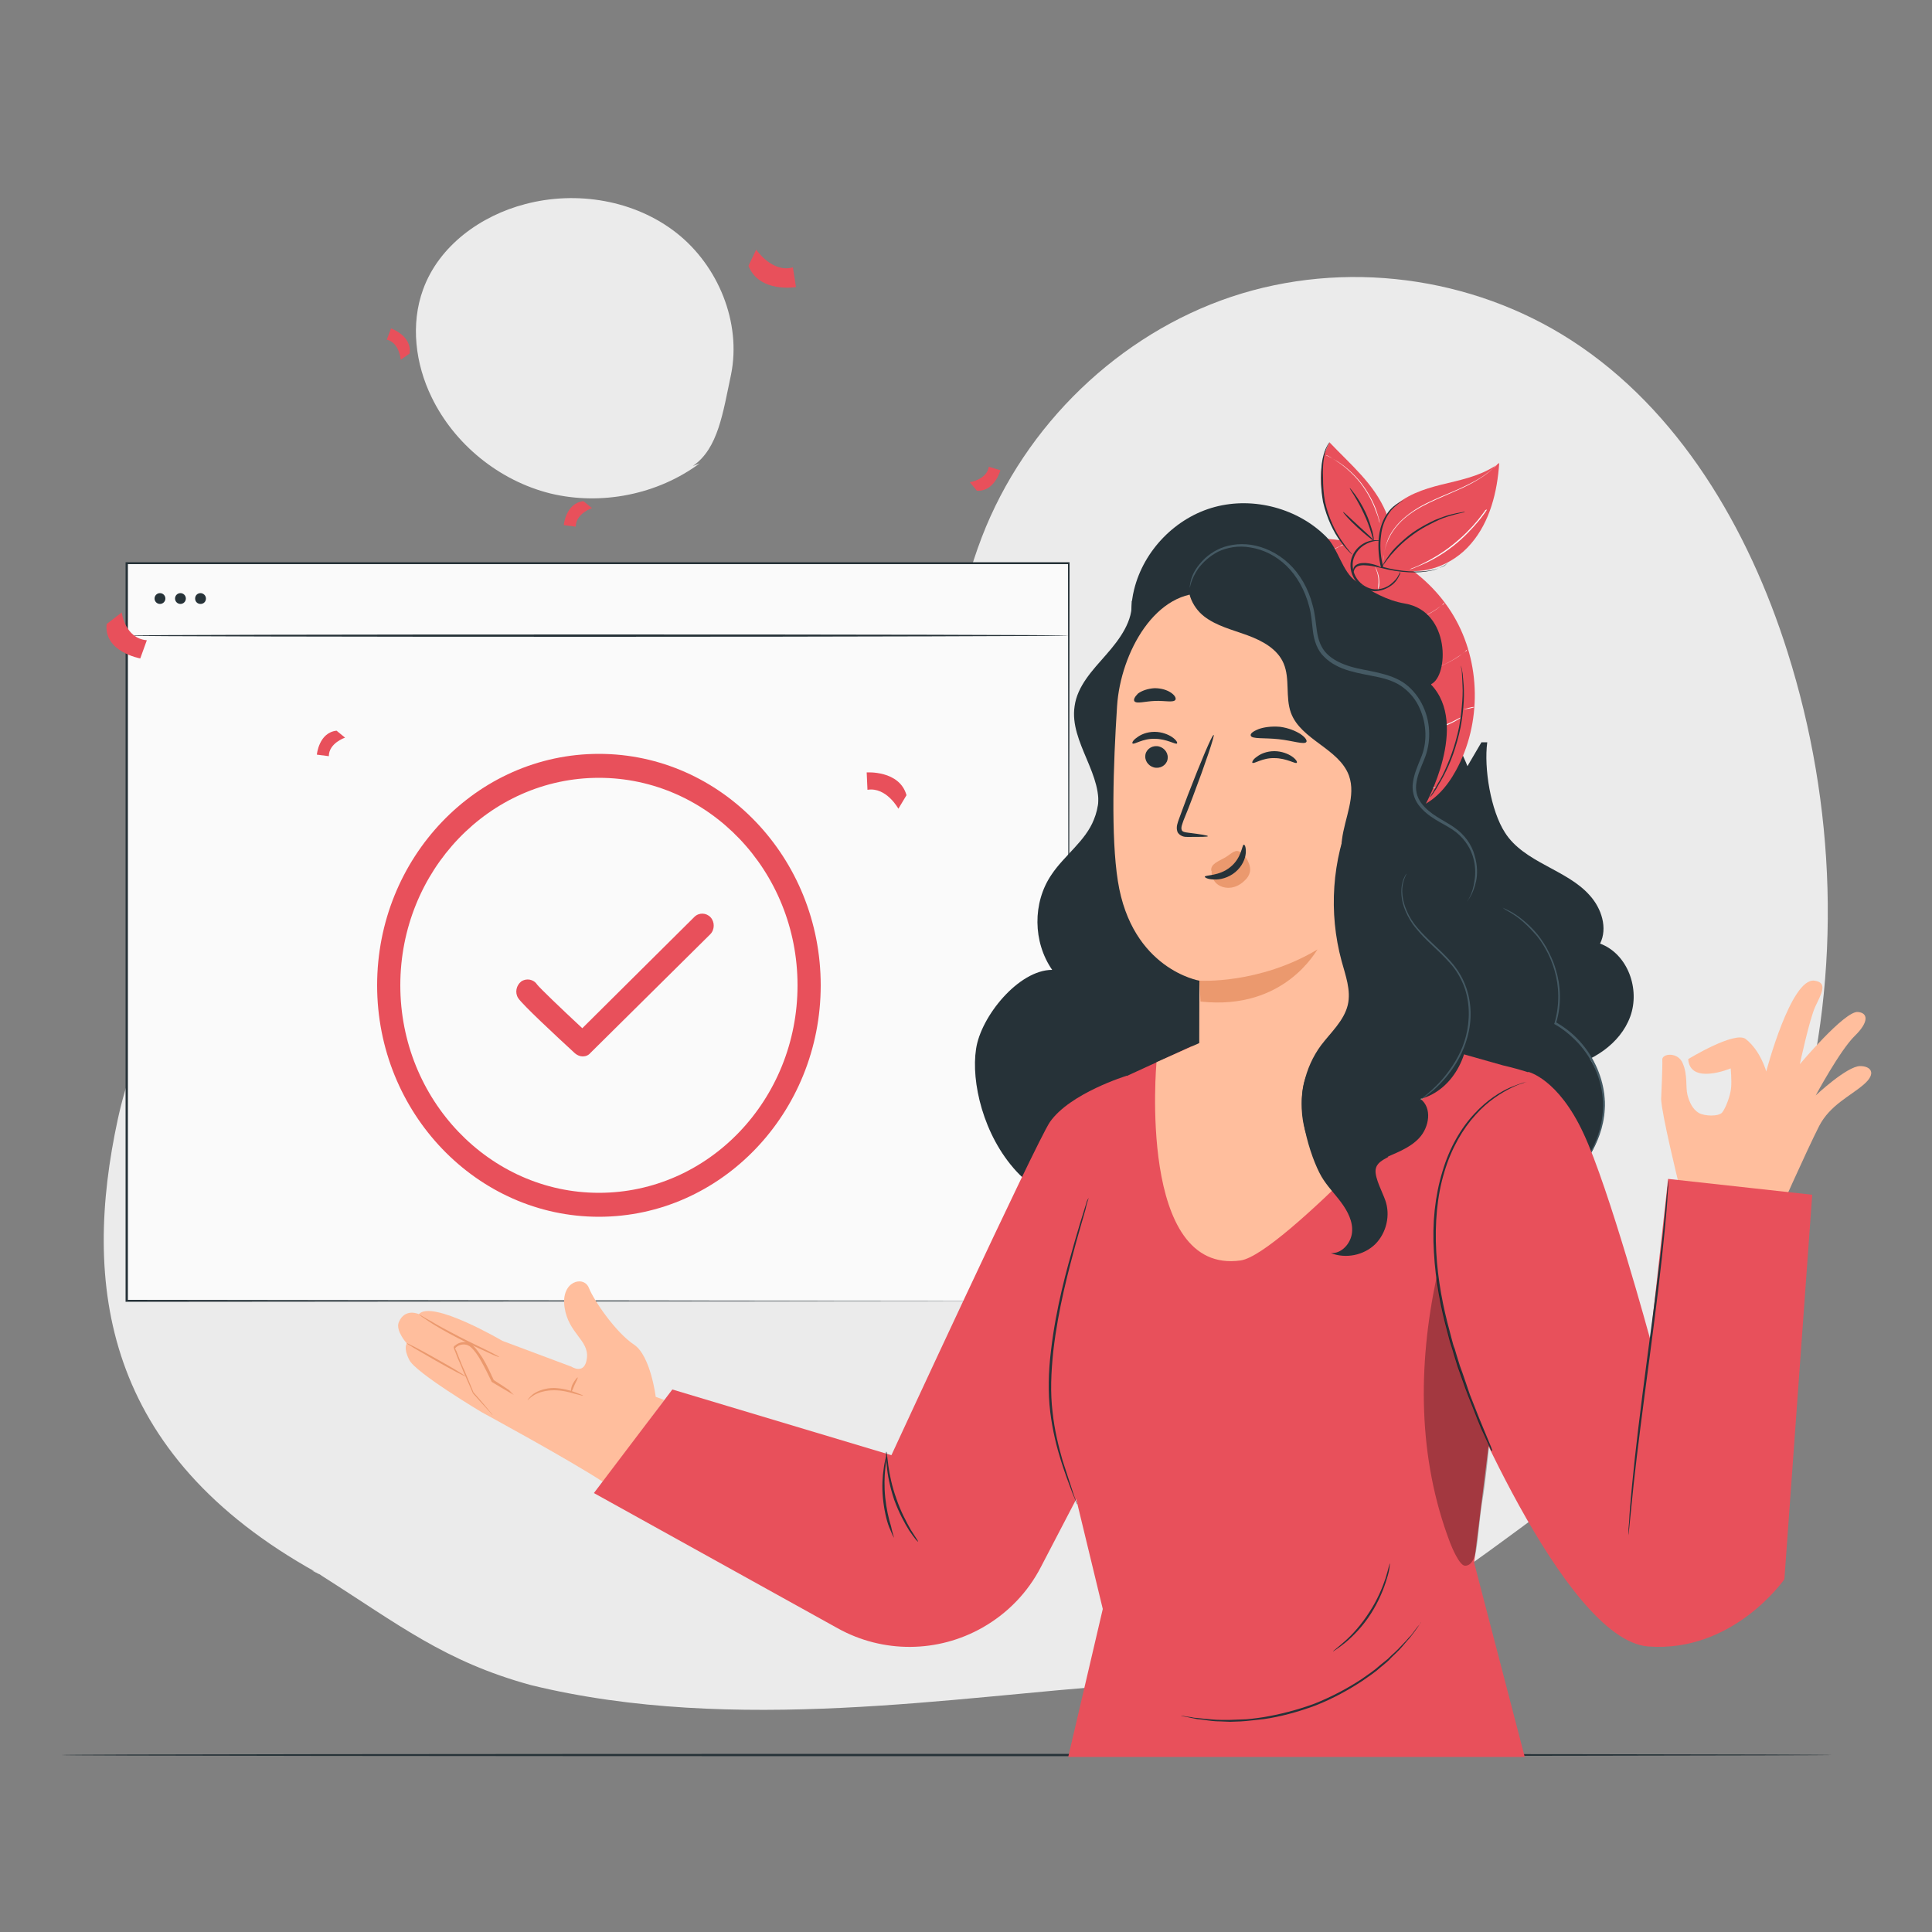 <?xml version="1.0" encoding="utf-8"?>
<!-- Generator: Adobe Illustrator 24.1.0, SVG Export Plug-In . SVG Version: 6.00 Build 0)  -->
<svg version="1.1" xmlns="http://www.w3.org/2000/svg" xmlns:xlink="http://www.w3.org/1999/xlink" x="0px" y="0px"
	 viewBox="0 0 500 500" style="enable-background:new 0 0 500 500;" xml:space="preserve">
<rect x="0" y="0" width="500" height="500" fill="#808080" stroke="none"/>
<style type="text/css">
	.st0{fill:#EBEBEB;}
	.st1{fill:#263238;}
	.st2{fill:#FAFAFA;}
	.st3{fill:#E8505B;}
	.st4{fill:#FFBE9D;}
	.st5{fill:#EB996E;}
	.st6{fill:#455A64;}
	.st7{fill:none;stroke:#FFFFFF;stroke-width:2.000000e-02;stroke-miterlimit:10;}
	.st8{opacity:0.3;}
</style>
<g id="Background_Simple">
	<g>
		<path class="st0" d="M462.6,168.7c-10.1-32-28.2-62.7-55.9-80.6c-25.8-16.7-58.9-21-88-11.3c-29,9.7-53.4,33.1-64.6,62.2
			c-6,15.6-8.4,32.4-13.4,48.4c-5,16-13.4,31.9-27.6,40.2c-15.9,9.3-35.8,7.3-53.6,2.5c-17.7-4.8-35.1-12.1-53.5-12.5
			c-38-0.8-67.2,33.9-75.5,72c-9.2,42.5-4.1,86.6,51.5,117.4c0.9,0.5,1.2,0.7,1.1,0.7c20.2,12.8,32,22.3,54.3,28.4
			c52.7,12.9,110.8,2.8,152.9,0c54.8-3.7,73.2-18.6,107.5-43.8c32.9-24.2,56.8-60.6,67.8-100.6C476.7,251.5,475.1,208.2,462.6,168.7
			z"/>
		<path class="st0" d="M83.2,407.6c-0.4-0.2-0.7-0.5-1.1-0.7C78.8,405.6,83,407.6,83.2,407.6z"/>
	</g>
	<path class="st0" d="M175.1,60.3c-10.8-8.5-25.8-11-39.1-7.5c-11.6,3-22.4,10.8-26.5,22.1c-3.3,9-2,19.3,2.2,27.9
		c5.9,12.2,17.5,21.6,30.7,24.9c13.2,3.2,27.8,0.3,38.7-7.8l-1.8,0.7c6.6-4.5,7.8-13.9,9.9-23.7C191.9,83.5,185.9,68.8,175.1,60.3z"
		/>
</g>
<g id="Desk">
	<g>
		<g>
			<path class="st1" d="M474.1,454.2c0,0.1-102.6,0.3-229.1,0.3c-126.5,0-229.1-0.1-229.1-0.3s102.5-0.3,229.1-0.3
				C371.5,453.9,474.1,454,474.1,454.2z"/>
		</g>
	</g>
</g>
<g id="Screen">
	<g>
		<g>
			<g>
				<rect x="32.8" y="145.8" class="st2" width="243.9" height="190.9"/>
			</g>
			<g>
				<g>
					<path class="st1" d="M276.6,336.7c0-1.8-0.1-75.7-0.2-190.9l0.2,0.2c-69.5,0-153.4,0-243.8,0h0l0.3-0.3c0,68.8,0,133.9,0,190.9
						l-0.2-0.2C177.5,336.6,274.6,336.7,276.6,336.7c-2,0-99.1,0.1-243.9,0.2l-0.2,0l0-0.2c0-57,0-122.1,0-190.9l0-0.3h0.3h0
						c90.4,0,174.3,0,243.8,0l0.2,0l0,0.2C276.7,261,276.6,334.9,276.6,336.7z"/>
				</g>
			</g>
		</g>
		<g>
			<g>
				<path class="st3" d="M155,314.9c-31.6,0-57.4-26.9-57.4-59.9c0-33,25.7-59.9,57.4-59.9s57.4,26.9,57.4,59.9
					C212.4,288,186.6,314.9,155,314.9z M155,201.3c-28.4,0-51.4,24.1-51.4,53.7c0,29.6,23.1,53.7,51.4,53.7
					c28.4,0,51.4-24.1,51.4-53.7C206.4,225.4,183.4,201.3,155,201.3z"/>
			</g>
			<g>
				<path class="st3" d="M150.8,273.4c-0.7,0-1.4-0.3-2-0.8c-5-4.6-13.6-12.6-14.7-14.3c-0.9-1.4-0.5-3.3,0.8-4.3
					c1.3-0.9,3.2-0.6,4.1,0.8c0.8,1,6.2,6.2,11.7,11.3l29-28.8c1.2-1.2,3.1-1.1,4.2,0.1c1.1,1.2,1.1,3.2-0.1,4.4l-31,30.7
					C152.3,273.1,151.6,273.4,150.8,273.4z"/>
			</g>
		</g>
		<g>
			<g>
				<path class="st1" d="M276.6,164.5c0,0.1-54.5,0.3-121.6,0.3c-67.2,0-121.6-0.1-121.6-0.3s54.4-0.3,121.6-0.3
					C222.2,164.2,276.6,164.3,276.6,164.5z"/>
			</g>
		</g>
		<g>
			<g>
				<circle class="st1" cx="41.4" cy="154.9" r="1.4"/>
			</g>
			<g>
				<circle class="st1" cx="46.7" cy="154.9" r="1.4"/>
			</g>
			<g>
				<path class="st1" d="M53.3,154.9c0,0.8-0.6,1.4-1.4,1.4c-0.8,0-1.4-0.6-1.4-1.4c0-0.8,0.6-1.4,1.4-1.4
					C52.6,153.5,53.3,154.1,53.3,154.9z"/>
			</g>
		</g>
	</g>
</g>
<g id="Character">
	<g>
		<g>
			<path class="st4" d="M436.9,274.1c0,0,12.1-7.4,14.9-5.2c3.9,3.1,5.3,8.4,5.3,8.4s6.4-24.4,12.5-23.5c3.5,0.5,1.8,3.3,0.2,6.7
				c-1.5,3.2-4,14.9-4,14.9s11.6-13.8,15-13.5c2.6,0.2,3,2.5-0.8,6.2c-3.8,3.7-10.1,15.4-10.1,15.4s8.1-7.6,11.5-7.6
				c2.7,0,4.4,1.8,0.9,4.8c-3.5,3-8.7,5.3-11.5,10.7c-3.4,6.7-10.8,23.4-10.8,23.4l-25.7-9.1c0,0-4.2-17.1-4.4-21.2
				c0,0,0.4-8.8,0.3-10.3c0-1.6,4.1-2,5.3,1c1.3,3,0.7,6.1,1.2,8.1c0.5,2,1.4,3.8,2.9,4.7c1.5,0.9,5.2,1,6.1-0.1
				c0.9-1.1,2.1-4.3,2.3-6.3c0.2-2-0.1-5.1-0.1-5.1S437.4,280.9,436.9,274.1z"/>
		</g>
		<g>
			<g>
				<g>
					<path class="st4" d="M147.9,353.7L130,347c0,0-18.2-10.7-21.6-6.9c0,0-3.6-1.7-5.2,2.1c-0.9,2.2,2.1,5.5,2.1,5.5s-1,1,0.6,4.2
						c1.5,3.3,18.8,13.6,18.8,13.6s22.5,12.2,31.5,18.1l15.7-21.3l-2.2-0.8c0,0-1.3-10.6-5.6-13.5c-4.7-3.1-10.4-11.4-11.7-14.7
						c-1.3-3.3-7.3-1.8-6.3,5c1,6.8,6.3,8.5,5.8,13.1C151.4,356,147.9,353.7,147.9,353.7z"/>
				</g>
				<g>
					<g>
						<path class="st5" d="M120.5,356.2c-0.1,0.1-3.6-1.7-7.8-4.1c-4.2-2.4-7.6-4.4-7.5-4.5c0.1-0.1,3.6,1.7,7.8,4.1
							C117.2,354,120.5,356.1,120.5,356.2z"/>
					</g>
				</g>
				<g>
					<g>
						<path class="st5" d="M129.2,351.2c0,0.1-1.3-0.4-3.2-1.3c-2-0.9-4.6-2.1-7.5-3.6c-2.9-1.5-5.5-3-7.2-4.1
							c-0.9-0.6-1.6-1.1-2.1-1.4c-0.5-0.4-0.7-0.6-0.7-0.6c0-0.1,1.1,0.7,3,1.7c1.8,1.1,4.4,2.5,7.3,4c2.9,1.5,5.5,2.7,7.5,3.7
							C128.1,350.5,129.2,351.1,129.2,351.2z"/>
					</g>
				</g>
				<g>
					<g>
						<path class="st5" d="M133,361c0,0-0.6-0.3-1.6-0.9c-1.1-0.6-2.5-1.5-4.2-2.5l0,0l0-0.1c-0.8-1.7-1.8-3.7-3-5.8
							c-0.6-1-1.3-2.1-2.3-3c-0.9-0.9-2.4-1-3.5-0.3c-0.2,0.1-0.5,0.4-0.6,0.5c0,0,0,0.1,0,0.1l0.1,0.2c0,0.1,0.1,0.3,0.2,0.4
							c0.2,0.6,0.5,1.2,0.7,1.8c0.5,1.2,0.9,2.3,1.4,3.3c0.9,2.1,1.7,4.1,2.4,5.8l0-0.1c1.5,1.7,2.7,3.1,3.6,4.2
							c0.4,0.5,0.7,0.9,1,1.2c0.2,0.3,0.3,0.4,0.3,0.4c0,0-0.2-0.1-0.4-0.4c-0.3-0.3-0.6-0.7-1-1.1c-0.9-1-2.2-2.4-3.7-4.1l0,0l0,0
							c-0.7-1.7-1.6-3.6-2.5-5.7c-0.4-1.1-0.9-2.2-1.4-3.3c-0.2-0.6-0.5-1.2-0.7-1.8c-0.1-0.2-0.1-0.3-0.2-0.5l-0.1-0.2
							c0-0.1,0-0.2-0.1-0.4c0.1-0.3,0.2-0.4,0.4-0.5c0.1-0.1,0.3-0.2,0.4-0.3c0.6-0.4,1.4-0.6,2.2-0.6c0.8,0,1.4,0.4,2,0.9
							c1,1,1.7,2.1,2.4,3.1c1.3,2.1,2.2,4.2,3,5.9l-0.1-0.1c1.7,1.1,3.1,2,4.1,2.7C132.5,360.6,133,361,133,361z"/>
					</g>
				</g>
			</g>
			<g>
				<g>
					<path class="st5" d="M150.9,361.2c0,0.1-0.9-0.2-2.2-0.5c-1.3-0.4-3.2-0.9-5.3-0.9c-2.1,0-3.9,0.5-5.1,1.2
						c-1.2,0.7-1.7,1.4-1.8,1.4c0,0,0.4-0.8,1.6-1.7c1.2-0.8,3.1-1.5,5.3-1.5c2.2,0.1,4.1,0.6,5.4,1.1
						C150.1,360.8,150.9,361.1,150.9,361.2z"/>
				</g>
			</g>
			<g>
				<g>
					<path class="st5" d="M149.5,356.5c0.1,0.1-0.3,0.9-0.8,1.9c-0.4,1-0.7,1.8-0.9,1.8c-0.1,0-0.1-1,0.4-2
						C148.8,357.1,149.4,356.4,149.5,356.5z"/>
				</g>
			</g>
		</g>
		<g>
			<g>
				<path class="st1" d="M252.6,271.5c1.2-8.4,11-20.5,19.7-20.5c-5-7.2-5.1-17.4-0.2-24.6c3.3-5,8.8-8.7,11-14.3
					c2.6-6.3,0.6-13.4,0.9-20.2c0.4-9.9,5.5-19,10.5-27.6c4.6-7.9,10.2-16.5,19.3-18.5c5.7-1.2,11.7,0.6,17.1,2.9
					c25.7,11,45.8,34.1,52.6,60.8c1.6,6.4,2.7,13.3,7.2,18.2c4.7,5.2,13,8.1,14.4,14.9c1,4.9-2.1,9.8-1.7,14.8
					c0.4,4.2,8.2,16.3,10,20.1c3.1,6.5,2,13.6-1.2,20.1c-3.2,6.5-11.2,12.9-18.3,14.7l-79.8-26.6c-7.5,4.3-15,20.8-23.6,21.8
					c-8.6,1-19.1,4.8-27.4-4.3C254.4,293.8,251.3,279.9,252.6,271.5z"/>
			</g>
			<g>
				<path class="st1" d="M384.9,192.1c-0.9,6.7,0.9,17.7,4.6,23.4c2.4,3.8,6.5,6.3,10.6,8.5c4,2.2,8.3,4.3,11.3,7.7
					c3.1,3.4,4.7,8.5,2.7,12.5c7.2,2.7,10.4,11.8,7.8,18.9c-2.6,7.1-9.9,11.8-17.4,13.3l-32.9-9.9l-7.2-42l19-32.4"/>
			</g>
			<g>
				<g>
					<path class="st6" d="M388.9,234.9c0,0,0.2,0.1,0.6,0.3c0.4,0.2,1.1,0.5,1.8,0.9c1.5,0.9,3.6,2.4,5.8,4.8
						c1.1,1.2,2.1,2.6,3.1,4.3c0.9,1.7,1.8,3.5,2.4,5.6c1.3,4.1,1.6,9.1,0.1,14l-0.1-0.3c1.9,1.1,3.7,2.4,5.4,4.1
						c4.2,4.2,6.6,9.6,7.2,14.7c0.6,5.1-0.7,9.7-2.4,13.2c-1.7,3.5-3.8,5.8-5.4,7.3c-0.8,0.7-1.4,1.2-1.9,1.6
						c-0.5,0.3-0.7,0.5-0.7,0.5c0,0,0.2-0.2,0.7-0.6c0.4-0.3,1.1-0.9,1.8-1.6c1.5-1.5,3.6-3.8,5.2-7.3c1.6-3.4,2.8-8,2.2-13
						c-0.6-5-3-10.3-7.1-14.3c-1.6-1.6-3.4-3-5.2-4l-0.2-0.1l0.1-0.2c1.4-4.8,1.2-9.7,0-13.7c-0.6-2.1-1.4-3.9-2.3-5.5
						c-0.9-1.6-1.9-3.1-3-4.2c-2.1-2.4-4.1-4-5.6-4.9c-0.7-0.5-1.4-0.8-1.7-1C389.1,235.1,388.9,234.9,388.9,234.9z"/>
				</g>
			</g>
		</g>
		<g>
			<g>
				<path class="st3" d="M291.6,278.4c0,0-14.7,4.5-19.9,12c-3.6,5.3-41,86.2-41,86.2l-56.7-17l-20.3,26.8l63.1,35
					c11.7,6.5,25.9,6.4,37.5-0.2l0,0c6.5-3.7,11.7-9.1,15.1-15.7l16-30.7L291.6,278.4z"/>
			</g>
			<g>
				<g>
					<path class="st3" d="M276.5,454.5l8.9-38.1l-6.7-27.7c-4.3-14.3-8-37.5-3.3-56.2l15.7-53.8l17.2-7.9l39.4-6.8
						c1.5,0.5,41.2,11.7,41.2,11.7c5.5,1.3,7.7,2.2,7.7,2.2l4.6,29.5l-13.7,48.6l-6,48.4l13.1,50.3H276.5z"/>
				</g>
				<g>
					<g>
						<path class="st7" d="M273.6,335.9"/>
					</g>
				</g>
				<g>
					<g>
						<path class="st7" d="M366,339.4"/>
					</g>
				</g>
			</g>
			<g>
				<path class="st4" d="M299.3,274.9l11.4-5.1l51.5,0.7l12.2,7.1c0,0-42.6,47-53.3,48.6C294.3,330,299.3,274.9,299.3,274.9z"/>
			</g>
			<g>
				<path class="st3" d="M395.5,277.4c0,0,7.7,1.7,14.3,15.9c6.6,14.1,17.3,53.4,17.3,53.4l4.6-41.6l37.3,4.1l-7.2,99.5
					c0,0-13.2,19.1-35.3,17.4c-22.1-1.8-50.1-71.5-50.1-71.5L395.5,277.4z"/>
			</g>
			<g>
				<g>
					<path class="st1" d="M421.4,397.6c0,0,0-0.1,0-0.2c0-0.2,0-0.4,0-0.7c0-0.7,0.1-1.6,0.2-2.7c0.1-2.4,0.4-5.8,0.8-9.9
						c0.8-8.4,2.2-19.9,3.9-32.7c1.7-12.7,3.2-24.3,4.1-32.7c0.4-4.2,0.8-7.6,1-9.9c0.1-1.1,0.2-2,0.3-2.7c0-0.3,0.1-0.5,0.1-0.7
						c0-0.2,0-0.2,0-0.2c0,0,0,0.1,0,0.2c0,0.2,0,0.4,0,0.7c0,0.7-0.1,1.6-0.2,2.7c-0.1,2.4-0.4,5.8-0.8,9.9
						c-0.8,8.4-2.2,19.9-3.9,32.7c-1.7,12.7-3.2,24.3-4.1,32.6c-0.4,4.2-0.8,7.6-1,9.9c-0.1,1.1-0.2,2-0.3,2.7
						c0,0.3-0.1,0.5-0.1,0.7C421.4,397.5,421.4,397.6,421.4,397.6z"/>
				</g>
			</g>
			<g>
				<g>
					<path class="st1" d="M231.4,398c0,0-0.2-0.3-0.4-0.7c-0.2-0.5-0.5-1.2-0.9-2.1c-0.7-1.8-1.3-4.5-1.6-7.5
						c-0.3-3-0.1-5.7,0.2-7.6c0.1-1,0.3-1.7,0.4-2.3c0.1-0.5,0.2-0.8,0.3-0.8c0.1,0-0.1,1.2-0.3,3.1c-0.2,1.9-0.3,4.6,0,7.5
						c0.3,2.9,0.9,5.5,1.5,7.4C231,396.9,231.4,398,231.4,398z"/>
				</g>
			</g>
			<g>
				<g>
					<path class="st1" d="M237.6,399c0,0-0.3-0.2-0.7-0.7c-0.4-0.5-0.9-1.2-1.6-2.2c-1.2-1.9-2.7-4.7-3.9-8
						c-1.1-3.3-1.7-6.4-1.9-8.7c-0.1-1.1-0.2-2.1-0.2-2.7c0-0.6,0-1,0.1-1c0.1,0,0.2,1.4,0.5,3.6c0.3,2.2,0.9,5.3,2.1,8.6
						c1.1,3.3,2.6,6,3.7,8C236.9,397.8,237.7,398.9,237.6,399z"/>
				</g>
			</g>
			<g>
				<g>
					<path class="st1" d="M281.7,310c0,0,0,0.3-0.2,0.8c-0.2,0.6-0.4,1.3-0.6,2.3c-0.6,2-1.4,4.9-2.4,8.4
						c-1.9,7.1-4.6,16.9-5.9,28.1c-0.6,5.6-0.8,10.9-0.2,15.8c0.5,4.8,1.6,9.1,2.6,12.6c1.1,3.5,2.1,6.3,2.7,8.3
						c0.3,0.9,0.6,1.7,0.8,2.2c0.2,0.5,0.3,0.8,0.2,0.8c0,0-0.1-0.3-0.3-0.8c-0.2-0.5-0.5-1.3-0.9-2.2c-0.7-1.9-1.8-4.7-2.9-8.2
						c-1.1-3.5-2.2-7.8-2.8-12.7c-0.6-4.9-0.5-10.3,0.2-15.9c1.3-11.2,4.1-21.1,6.1-28.1c1-3.5,1.9-6.4,2.5-8.3
						c0.3-0.9,0.5-1.7,0.7-2.3C281.6,310.3,281.7,310,281.7,310z"/>
				</g>
			</g>
			<g>
				<g>
					<path class="st1" d="M386,375.6c0,0-0.1-0.1-0.1-0.2c-0.1-0.2-0.2-0.4-0.3-0.7c-0.3-0.7-0.7-1.6-1.3-2.9
						c-0.6-1.2-1.3-2.8-2-4.6c-0.7-1.8-1.5-3.9-2.4-6.1c-0.9-2.3-1.7-4.8-2.7-7.5c-0.4-1.4-0.9-2.8-1.3-4.3
						c-0.2-0.7-0.5-1.5-0.7-2.2c-0.2-0.8-0.4-1.5-0.6-2.3c-1.7-6.2-3.1-13.2-3.5-20.7c-0.5-7.5,0.3-14.7,2.2-20.9
						c1.8-6.2,4.9-11.4,8.3-15c3.3-3.6,6.8-5.7,9.3-6.8c1.3-0.5,2.3-0.9,3-1.1c0.3-0.1,0.6-0.2,0.8-0.2c0.2,0,0.3-0.1,0.3-0.1
						c0,0-0.1,0-0.3,0.1c-0.2,0.1-0.5,0.2-0.8,0.3c-0.7,0.2-1.7,0.6-2.9,1.2c-2.4,1.2-5.9,3.3-9.1,6.9c-3.3,3.6-6.3,8.7-8.1,14.8
						c-1.9,6.2-2.5,13.3-2.1,20.7c0.4,7.4,1.8,14.4,3.5,20.6c0.2,0.8,0.4,1.5,0.6,2.3c0.2,0.8,0.4,1.5,0.7,2.2
						c0.4,1.5,0.9,2.9,1.3,4.3c1,2.7,1.8,5.2,2.6,7.5c0.9,2.3,1.7,4.3,2.4,6.1c0.7,1.8,1.4,3.3,1.9,4.6c0.5,1.2,0.9,2.2,1.2,2.9
						c0.1,0.3,0.2,0.6,0.3,0.8C385.9,375.5,386,375.6,386,375.6z"/>
				</g>
			</g>
			<g class="st8">
				<g>
					<path d="M371.8,330.5c-4.9,23-4.9,46.8,3.5,68.8c0.5,1.3,2.4,5.8,3.8,5.9c1.7,0.1,2.6-2.1,2.9-3.8c0.6-3.5,1-9.3,1.6-12.8
						c0.8-4.4,1.8-14.6,1.8-14.6s-4-9.2-5.8-14.2c-3.3-9.2-6.1-17.9-7.6-28.6"/>
				</g>
			</g>
			<g>
				<g>
					<path class="st1" d="M367.8,419.8c0,0-0.1,0.2-0.4,0.6c-0.3,0.4-0.7,1-1.2,1.7c-0.3,0.4-0.6,0.8-0.9,1.2
						c-0.3,0.4-0.7,0.9-1.1,1.3c-0.8,0.9-1.7,2.1-2.9,3.2c-0.6,0.6-1.2,1.1-1.8,1.8c-0.6,0.6-1.4,1.2-2.1,1.8
						c-1.4,1.3-3.1,2.4-4.8,3.6c-3.5,2.3-7.6,4.6-12.2,6.4c-4.6,1.7-9.1,2.9-13.3,3.5c-2.1,0.2-4.1,0.5-6,0.6
						c-0.9,0-1.8,0.1-2.7,0.1c-0.9,0-1.7-0.1-2.5-0.1c-1.6,0-3-0.2-4.3-0.4c-0.6-0.1-1.2-0.1-1.8-0.2c-0.5-0.1-1-0.2-1.5-0.3
						c-0.8-0.2-1.5-0.3-2-0.4c-0.5-0.1-0.7-0.2-0.7-0.2c0,0,0.2,0,0.7,0.1c0.5,0.1,1.2,0.2,2,0.3c0.4,0.1,0.9,0.2,1.5,0.2
						c0.5,0.1,1.1,0.1,1.8,0.2c1.3,0.1,2.7,0.3,4.3,0.3c0.8,0,1.6,0,2.5,0c0.9,0,1.8-0.1,2.7-0.1c1.9,0,3.8-0.3,5.9-0.6
						c4.1-0.7,8.6-1.8,13.2-3.5c4.5-1.8,8.6-4,12.1-6.3c1.7-1.2,3.4-2.3,4.8-3.6c0.7-0.6,1.4-1.1,2.1-1.7c0.6-0.6,1.2-1.2,1.8-1.7
						c1.2-1.1,2.1-2.2,3-3.1c0.4-0.5,0.8-0.9,1.2-1.3c0.3-0.4,0.6-0.8,0.9-1.2c0.5-0.7,0.9-1.2,1.3-1.6
						C367.6,420,367.8,419.8,367.8,419.8z"/>
				</g>
			</g>
			<g>
				<g>
					<path class="st1" d="M359.7,404.6c0,0,0,0.4-0.1,1.1c-0.1,0.7-0.3,1.7-0.7,2.9c-0.7,2.4-2,5.7-4.1,9c-2.1,3.3-4.6,5.8-6.5,7.4
						c-1,0.8-1.8,1.4-2.4,1.8c-0.6,0.4-0.9,0.6-0.9,0.6c-0.1-0.1,1.2-1,3.1-2.7c1.9-1.7,4.2-4.2,6.3-7.5c2.1-3.2,3.4-6.4,4.2-8.8
						C359.3,406.1,359.6,404.6,359.7,404.6z"/>
				</g>
			</g>
		</g>
		<g>
			<g>
				<g>
					<path class="st3" d="M341.5,139.4c14,0.1,27.6,8,34.7,20c7.1,12,7.3,27.8,0.6,40c-2.3,4.2-5.6,8.1-10.1,9.6
						c1.5-23.9-8-48.3-25.3-64.9"/>
				</g>
				<g>
					<path class="st3" d="M357.8,143.1c-2.1-4.3,0.1-9.7,3.8-12.7c3.7-3,8.5-4.3,13.2-5.4c4.6-1.1,9.5-2.3,13.2-5.2
						c-0.5,7.5-2.4,15.2-7.3,20.9c-4.8,5.7-13.2,8.9-20.2,6"/>
				</g>
				<g>
					<path class="st3" d="M362.6,148c-3.2,1.3-7,0.5-9.8-1.4c-2.8-2-4.9-4.9-6.6-7.9c-2.1-3.7-3.7-7.7-4.2-11.9s0-8.6,2.1-12.3
						c5.5,5.8,11.5,10.7,14.6,18.1c1.8,4.3,1.6,11.3-0.4,15.5"/>
				</g>
				<g>
					<g>
						<path class="st1" d="M378.1,172.2c0,0,0.1,0.5,0.3,1.4c0.1,0.5,0.2,1,0.2,1.6c0.1,0.6,0.1,1.4,0.2,2.2
							c0.1,1.6,0.1,3.6-0.1,5.7c-0.2,2.2-0.5,4.5-1.1,6.9c-0.6,2.4-1.3,4.7-2.1,6.7c-0.8,2-1.7,3.8-2.5,5.2
							c-0.4,0.7-0.8,1.3-1.1,1.9c-0.3,0.6-0.7,1-0.9,1.4c-0.5,0.7-0.8,1.1-0.9,1.1c0,0,0.2-0.5,0.7-1.2c0.2-0.4,0.5-0.9,0.8-1.4
							c0.3-0.6,0.7-1.2,1.1-1.9c0.8-1.4,1.6-3.2,2.4-5.2c0.8-2,1.5-4.2,2.1-6.6c0.6-2.4,0.9-4.7,1.1-6.9c0.2-2.1,0.3-4.1,0.2-5.7
							c0-0.8-0.1-1.5-0.1-2.2c0-0.6-0.1-1.2-0.1-1.6C378.1,172.8,378.1,172.2,378.1,172.2z"/>
					</g>
				</g>
				<g>
					<g>
						<path class="st1" d="M375,145.4c0,0-0.4,0.3-1.1,0.9c-0.8,0.4-2,1.1-3.6,1.4c-3.2,0.7-7.9,0.6-12.8-0.7l-0.1,0l0-0.1
							c-0.1-0.3-0.1-0.6-0.2-0.9c-0.5-2.6-0.6-5.2-0.3-7.4c0.3-2.3,1.1-4.3,2.1-5.7c1-1.5,2.2-2.3,3-2.8c0.9-0.5,1.3-0.7,1.3-0.7
							c0,0-0.4,0.3-1.2,0.8c-0.7,0.6-1.9,1.4-2.8,2.9c-0.9,1.4-1.7,3.3-1.9,5.6c-0.3,2.2-0.2,4.7,0.4,7.3c0.1,0.3,0.1,0.6,0.2,0.9
							l-0.2-0.2c4.8,1.3,9.4,1.5,12.5,0.9c1.6-0.3,2.8-0.8,3.6-1.2C374.6,145.7,375,145.4,375,145.4z"/>
					</g>
				</g>
				<g>
					<g>
						<path class="st1" d="M379.1,132.5c0,0.1-1.5,0.3-3.8,1c-1.1,0.3-2.5,0.8-3.9,1.5c-1.4,0.7-3,1.5-4.5,2.5c-1.5,1-2.9,2.1-4,3.1
							c-1.2,1.1-2.1,2.1-2.9,3c-1.5,1.8-2.3,3.1-2.4,3.1c0,0,0.1-0.3,0.5-0.9c0.3-0.6,0.9-1.4,1.6-2.4c0.7-1,1.7-2,2.9-3.1
							c1.2-1.1,2.5-2.2,4.1-3.2c1.6-1,3.1-1.8,4.6-2.5c1.5-0.6,2.8-1.1,4-1.4c1.2-0.3,2.1-0.5,2.8-0.6
							C378.7,132.5,379.1,132.4,379.1,132.5z"/>
					</g>
				</g>
				<g>
					<g>
						<path class="st1" d="M362.4,147.9c0,0,0,0.1,0,0.3c0,0.2-0.1,0.5-0.3,0.8c-0.3,0.7-0.9,1.7-2,2.5c-1.1,0.8-2.6,1.5-4.5,1.5
							c-1.8-0.1-3.8-1.2-4.9-2.9c-1.2-1.7-1.5-3.9-0.9-5.7c0.6-1.8,1.8-3,3-3.7c1.2-0.7,2.3-0.9,3-0.9c0.4,0,0.7,0,0.9,0
							c0.2,0,0.3,0.1,0.3,0.1c0,0.1-0.4,0-1.1,0.1c-0.7,0.1-1.8,0.4-2.9,1.1c-1.1,0.7-2.2,1.9-2.7,3.5c-0.5,1.6-0.2,3.6,0.9,5.2
							c1.1,1.6,2.9,2.6,4.5,2.7c1.7,0.1,3.2-0.5,4.2-1.3c1-0.8,1.7-1.6,2-2.3C362.3,148.3,362.4,147.9,362.4,147.9z"/>
					</g>
				</g>
				<g>
					<g>
						<path class="st1" d="M350.3,148.1c0,0-0.3-0.5,0.1-1.3c0.2-0.4,0.6-0.7,1.2-0.9c0.5-0.2,1.2-0.2,1.8-0.2
							c2.5,0.2,4.3,1.2,4.2,1.3c-0.1,0.1-1.9-0.6-4.3-0.7c-1.2-0.1-2.2,0.2-2.6,0.8C350.3,147.6,350.4,148.1,350.3,148.1z"/>
					</g>
				</g>
				<g>
					<g>
						<path class="st1" d="M344.1,114.4c0.1,0-1.1,1.5-1.5,4.3c-0.2,1.4-0.3,3.1-0.2,5c0,1.9,0.1,3.9,0.5,6.1
							c0.9,4.2,2.7,7.8,4.3,10.1c0.8,1.2,1.5,2.1,2,2.7c0.5,0.6,0.8,0.9,0.8,0.9c-0.1,0.1-1.4-1.1-3.1-3.4
							c-1.7-2.3-3.5-5.9-4.5-10.2c-0.4-2.2-0.5-4.3-0.5-6.2c0-1.9,0.1-3.6,0.4-5c0.3-1.4,0.7-2.5,1.1-3.2
							C343.8,114.7,344.1,114.4,344.1,114.4z"/>
					</g>
				</g>
				<g>
					<g>
						<path class="st1" d="M349.3,126.3c0.1,0,0.6,0.6,1.4,1.7c0.8,1.1,1.8,2.7,2.7,4.6c0.9,1.9,1.4,3.7,1.8,5
							c0.3,1.3,0.4,2.2,0.3,2.2c-0.2,0-0.8-3.3-2.6-7C351.2,129.1,349.2,126.4,349.3,126.3z"/>
					</g>
				</g>
				<g>
					<g>
						<path class="st1" d="M347.6,132.5c0.1-0.1,1.8,1.6,4,3.6c2.2,2,4,3.6,3.9,3.8c-0.1,0.1-2-1.4-4.2-3.4
							C349.1,134.5,347.5,132.6,347.6,132.5z"/>
					</g>
				</g>
				<g>
					<g>
						<path class="st2" d="M373.8,156c0,0,0,0.1-0.1,0.1c-0.1,0.1-0.3,0.2-0.4,0.4c-0.4,0.3-1,0.8-1.7,1.3c-1.5,1-3.7,2.2-6.3,3.1
							c-2.6,0.9-5.1,1.2-6.9,1.3c-0.9,0-1.6,0-2.1,0c-0.2,0-0.4,0-0.6,0c-0.1,0-0.2,0-0.2,0c0,0,0.1,0,0.2,0c0.2,0,0.4,0,0.6,0
							c0.5,0,1.2,0,2.1-0.1c1.8-0.1,4.2-0.5,6.8-1.3c2.6-0.9,4.8-2,6.3-3c0.7-0.5,1.3-0.9,1.7-1.2c0.2-0.1,0.3-0.2,0.5-0.3
							C373.7,156,373.8,155.9,373.8,156z"/>
					</g>
				</g>
				<g>
					<g>
						<path class="st2" d="M379.7,168.1c0,0,0,0.1-0.1,0.1c-0.1,0.1-0.3,0.2-0.4,0.4c-0.4,0.3-1,0.8-1.7,1.3c-1.5,1-3.7,2.2-6.3,3.2
							c-2.6,0.9-5.1,1.4-6.8,1.6c-0.9,0.1-1.6,0.1-2.1,0.1c-0.2,0-0.4,0-0.6,0c-0.1,0-0.2,0-0.2,0c0,0,0.1,0,0.2,0
							c0.2,0,0.4,0,0.6,0c0.5,0,1.2-0.1,2.1-0.2c1.8-0.2,4.2-0.7,6.8-1.6c2.6-0.9,4.7-2.1,6.2-3.1c0.8-0.5,1.3-0.9,1.7-1.2
							c0.2-0.1,0.3-0.2,0.5-0.3C379.6,168.1,379.7,168,379.7,168.1z"/>
					</g>
				</g>
				<g>
					<g>
						<path class="st2" d="M378.1,185.7c0,0-0.1,0.1-0.4,0.3c-0.3,0.2-0.7,0.4-1.2,0.7c-1.1,0.6-2.6,1.3-4.4,1.7
							c-1.8,0.5-3.5,0.6-4.7,0.6c-0.6,0-1.1,0-1.4,0c-0.3,0-0.5-0.1-0.5-0.1c0,0,0.2,0,0.5,0c0.3,0,0.8,0,1.4,0
							c1.2,0,2.9-0.2,4.6-0.7c1.8-0.5,3.3-1.1,4.4-1.7c0.5-0.3,1-0.5,1.3-0.7C377.9,185.8,378.1,185.7,378.1,185.7z"/>
					</g>
				</g>
				<g>
					<g>
						<path class="st2" d="M381.5,183c0,0.1-0.6,0.2-1.4,0.4c-0.8,0.1-1.4,0.2-1.4,0.2s0.6-0.2,1.4-0.4
							C380.8,183,381.4,182.9,381.5,183z"/>
					</g>
				</g>
				<g>
					<g>
						<path class="st2" d="M371.5,203.8c0,0.1-1,0.2-2.3,0.1c-1.3-0.1-2.3-0.4-2.2-0.4c0-0.1,1,0.2,2.3,0.2
							C370.5,203.8,371.5,203.7,371.5,203.8z"/>
					</g>
				</g>
				<g>
					<g>
						<path class="st2" d="M352.6,151.5c0,0.1-0.6,0.4-1.3,0.9c-0.8,0.4-1.4,0.7-1.4,0.7s0.6-0.4,1.3-0.9
							C351.9,151.7,352.5,151.4,352.6,151.5z"/>
					</g>
				</g>
				<g>
					<g>
						<path class="st2" d="M347.6,141c0,0.1-1.4,0.5-2.9,1.6c-1.5,1.1-2.4,2.3-2.5,2.3c0,0,0.2-0.3,0.6-0.8c0.4-0.5,1-1.1,1.8-1.6
							c0.8-0.5,1.5-0.9,2.1-1.1C347.2,141,347.6,140.9,347.6,141z"/>
					</g>
				</g>
				<g>
					<g>
						<path class="st2" d="M356.6,152.6c-0.1,0,0.3-1.4,0.1-3c-0.2-1.7-0.9-2.9-0.8-2.9c0,0,0.2,0.3,0.4,0.8
							c0.2,0.5,0.5,1.3,0.6,2.1c0.1,0.9,0.1,1.6,0,2.2C356.7,152.3,356.6,152.6,356.6,152.6z"/>
					</g>
				</g>
				<g>
					<g>
						<path class="st2" d="M387.5,120c0,0-0.4,0.5-1.1,1.2c-0.7,0.7-1.9,1.7-3.5,2.7c-1.6,1-3.5,2-5.8,3c-2.2,1-4.7,2-7.2,3.2
							c-2.5,1.2-4.8,2.6-6.6,4.2c-1.8,1.6-3.1,3.4-3.9,5.1c-0.8,1.7-1.1,3.1-1.2,4.1c-0.1,1,0,1.6,0,1.6c0,0,0-0.1,0-0.4
							c0-0.3,0-0.7,0-1.2c0.1-1,0.4-2.5,1.1-4.2c0.8-1.7,2.1-3.5,3.9-5.1c1.8-1.6,4.1-3.1,6.7-4.3c2.5-1.2,5-2.2,7.3-3.2
							c2.2-1,4.2-2,5.7-2.9c1.6-1,2.7-1.9,3.5-2.6c0.4-0.3,0.7-0.6,0.9-0.8C387.4,120.1,387.5,120,387.5,120z"/>
					</g>
				</g>
				<g>
					<g>
						<path class="st2" d="M384.8,131.9c0,0,0,0.1-0.1,0.2c-0.1,0.2-0.3,0.4-0.4,0.6c-0.4,0.5-0.9,1.3-1.7,2.2
							c-1.5,1.8-3.7,4.2-6.5,6.4c-2.8,2.2-5.7,3.8-7.8,4.7c-1.1,0.5-1.9,0.8-2.6,1.1c-0.3,0.1-0.5,0.2-0.7,0.2
							c-0.2,0.1-0.3,0.1-0.3,0.1c0,0,0.1,0,0.2-0.1c0.2-0.1,0.4-0.2,0.7-0.3c0.6-0.2,1.5-0.6,2.5-1.1c2.1-1,4.9-2.6,7.7-4.8
							c2.8-2.2,5-4.5,6.5-6.3c0.7-0.9,1.3-1.6,1.7-2.2c0.2-0.2,0.3-0.4,0.4-0.6C384.8,131.9,384.8,131.8,384.8,131.9z"/>
					</g>
				</g>
				<g>
					<g>
						<path class="st2" d="M343.1,117.8c0,0,1.2,0.5,3,1.6c1.8,1.1,4.1,3,6.1,5.5c2,2.6,3.3,5.2,4,7.2c0.7,2,0.9,3.3,0.9,3.3
							c0,0,0-0.1-0.1-0.2c-0.1-0.2-0.1-0.4-0.2-0.7c-0.1-0.6-0.4-1.4-0.8-2.4c-0.7-2-2-4.6-4-7.2c-2-2.5-4.3-4.4-6-5.5
							c-0.9-0.6-1.6-1-2.1-1.3c-0.2-0.1-0.4-0.2-0.6-0.3C343.2,117.8,343.1,117.8,343.1,117.8z"/>
					</g>
				</g>
			</g>
			<g>
				<g>
					<g>
						<g>
							<path class="st1" d="M292.9,155.4c0.4,5.3-3.1,10-6.6,14c-3.5,4-7.5,8.1-8.2,13.4c-1.4,9.3,7.8,18,5.9,27.2
								c-1,4.9-5.1,8.9-5.8,13.9c-0.7,4.8,1.9,9.6,5.1,13.2c3.2,3.7,6.9,3.1,9.8,7.1c3,4.2,7.8,8.5,12.3,10.9
								c10.2,5.6,22.5-2.5,27.4-4"/>
						</g>
					</g>
					<g>
						<g>
							<path class="st1" d="M370.3,177.1c4.7-2.1,5.1-18.9-6.7-20.9c-4.7-0.8-8.7-3.1-12.7-5.8c-3.5-2.4-4.6-8.4-7.6-11.4
								c-7.3-7.4-18.8-10.5-28.9-7.8c-10.1,2.7-18.4,11.2-20.9,21.4c-1.7,6.8-0.5,14.9,4.9,19.5c6.3,5.3,15.5,4.1,23.6,2.5
								c8-1.6,17.1-3.3,23.8,1.5c4,2.8,6.4,7.5,8.8,11.7c2.5,4.3,5.6,8.6,10.2,10.3c0,0,3.6,8.4,0.7,14.2s3.4-4.1,3.4-4.1
								S380.4,187.6,370.3,177.1"/>
						</g>
					</g>
					<g>
						<g>
							<g>
								<g>
									<g>
										<g>
											<g>
												<g>
													<g>
														<g>
															<g>
																<g>
																	<g>
																		<g>
																			<g>
																				<path class="st4" d="M310.4,295.7c-0.1-11,0-42,0-41.9c0,0-17.5-2.9-21.1-25.8c-1.8-11.4-1.2-30-0.2-45.3
																					c0.9-13.7,10-30.5,23.7-29.1l42.7,10.9c4.2,0.4,7.3,4,7.2,8.2l0,0l-2.6,106L310.4,295.7z"/>
																			</g>
																		</g>
																	</g>
																</g>
															</g>
														</g>
													</g>
												</g>
												<g>
													<g>
														<g>
															<g>
																<g>
																	<g>
																		<g>
																			<g>
																				<g>
																					<path class="st1" d="M296.4,195.7c-0.1,1.5,1.2,2.9,2.8,3c1.6,0.1,3-1.1,3-2.6c0.1-1.5-1.2-2.9-2.8-3
																						C297.8,193,296.4,194.2,296.4,195.7z"/>
																				</g>
																			</g>
																		</g>
																	</g>
																</g>
															</g>
														</g>
													</g>
													<g>
														<g>
															<g>
																<g>
																	<g>
																		<g>
																			<g>
																				<g>
																					<g>
																						<path class="st1" d="M293.1,192.4c0.4,0.4,2.6-1.3,5.7-1.2c3.2,0,5.5,1.6,5.8,1.2c0.2-0.2-0.2-0.9-1.2-1.6
																							c-1-0.7-2.7-1.4-4.6-1.4c-2,0-3.6,0.7-4.6,1.5C293.3,191.5,292.9,192.2,293.1,192.4z"/>
																					</g>
																				</g>
																			</g>
																		</g>
																	</g>
																</g>
															</g>
														</g>
													</g>
												</g>
												<g>
													<g>
														<g>
															<g>
																<g>
																	<g>
																		<g>
																			<g>
																				<g>
																					<g>
																						<path class="st1" d="M324.1,197.4c0.4,0.4,2.6-1.3,5.7-1.2c3.2,0,5.5,1.6,5.8,1.2c0.2-0.2-0.2-0.9-1.2-1.6
																							c-1-0.7-2.7-1.4-4.6-1.4c-2,0-3.6,0.7-4.6,1.5C324.3,196.5,324,197.2,324.1,197.4z"/>
																					</g>
																				</g>
																			</g>
																		</g>
																	</g>
																</g>
															</g>
														</g>
													</g>
												</g>
												<g>
													<g>
														<g>
															<g>
																<g>
																	<g>
																		<g>
																			<g>
																				<g>
																					<path class="st1" d="M312.6,216.4c0-0.2-1.9-0.5-5.1-0.9c-0.8-0.1-1.6-0.2-1.7-0.8c-0.2-0.6,0.2-1.5,0.5-2.4
																						c0.8-1.9,1.6-4,2.4-6.1c3.3-8.7,5.7-15.9,5.4-16c-0.4-0.1-3.3,6.8-6.7,15.6c-0.8,2.2-1.6,4.2-2.3,6.2
																						c-0.3,0.9-0.8,2-0.4,3.2c0.2,0.6,0.8,1,1.3,1.2c0.5,0.2,1,0.2,1.4,0.2C310.6,216.6,312.6,216.6,312.6,216.4z"
																						/>
																				</g>
																			</g>
																		</g>
																	</g>
																</g>
															</g>
														</g>
													</g>
												</g>
												<g>
													<g>
														<g>
															<g>
																<g>
																	<g>
																		<g>
																			<g>
																				<path class="st5" d="M310.4,253.8c0,0,15.4,1,30.6-8.1c-0.3,0.1-8.4,15.9-30.3,13.5L310.4,253.8z"/>
																			</g>
																		</g>
																	</g>
																</g>
															</g>
														</g>
													</g>
												</g>
												<g>
													<path class="st5" d="M313.5,225.5c-0.4-1.9,1.9-2.6,3.6-3.6c1.7-1,2.6-2.4,4.2-1.2c0.9,0.7,1.5,1.7,1.9,2.7
														c0.3,0.7,0.4,1.5,0.3,2.2c-0.2,0.9-0.7,1.7-1.4,2.3c-0.9,0.9-2.1,1.6-3.4,1.8c-1.3,0.2-2.7-0.1-3.7-0.9
														c-1-0.8-1.6-2.2-1.4-3.5"/>
												</g>
												<g>
													<g>
														<g>
															<g>
																<g>
																	<g>
																		<g>
																			<g>
																				<g>
																					<path class="st1" d="M321.9,218.6c-0.5,0-0.5,3.4-3.5,5.8c-2.9,2.4-6.6,2-6.6,2.5c0,0.2,0.8,0.7,2.4,0.7
																						c1.5,0.1,3.7-0.4,5.5-1.9c1.8-1.5,2.6-3.5,2.7-4.9C322.5,219.4,322.2,218.6,321.9,218.6z"/>
																				</g>
																			</g>
																		</g>
																	</g>
																</g>
															</g>
														</g>
													</g>
												</g>
											</g>
										</g>
									</g>
									<g>
										<g>
											<g>
												<g>
													<g>
														<g>
															<g>
																<g>
																	<path class="st1" d="M323.7,190.4c0.3,0.9,3.5,0.5,7.2,0.9c3.7,0.4,6.7,1.5,7.2,0.7c0.2-0.4-0.3-1.2-1.5-2
																		c-1.2-0.8-3.1-1.6-5.3-1.9c-2.2-0.2-4.3,0.1-5.6,0.6C324.2,189.3,323.5,189.9,323.7,190.4z"/>
																</g>
															</g>
														</g>
													</g>
												</g>
											</g>
										</g>
									</g>
									<g>
										<g>
											<g>
												<g>
													<g>
														<g>
															<g>
																<g>
																	<path class="st1" d="M293.6,181.5c0.6,0.7,2.7,0,5.3-0.1c2.6-0.1,4.8,0.5,5.3-0.3c0.2-0.4-0.1-1.1-1.1-1.8
																		c-1-0.7-2.5-1.2-4.3-1.2c-1.8,0.1-3.4,0.7-4.3,1.4C293.6,180.4,293.3,181.1,293.6,181.5z"/>
																</g>
															</g>
														</g>
													</g>
												</g>
											</g>
										</g>
									</g>
								</g>
							</g>
						</g>
					</g>
					<g>
						<g>
							<path class="st1" d="M365.1,241c-6.3,1.3-6.9-1.9-11.5-6.3c-4.7-4.4-7.1-11.1-6.3-17.4c0.7-5.6,3.7-11.3,1.8-16.6
								c-2.6-7-12.4-9.2-15-16.2c-1.5-4.1-0.2-8.8-1.9-12.8c-1.6-3.8-5.6-5.9-9.4-7.3c-3.8-1.4-8-2.4-11.2-4.9
								c-3.2-2.5-5.2-7.2-3.2-10.8c17.1,2,33.9,6.1,50,12.1c3.7,1.4,7.7,3.1,9.9,6.4c2.3,3.5,2.2,8,2,12.3
								c-1,20.5-1.9,41.1-2.9,61.6"/>
						</g>
					</g>
				</g>
				<g>
					<g>
						<g>
							<path class="st6" d="M379.7,233.3c0,0,0.1-0.1,0.2-0.3c0.1-0.2,0.4-0.5,0.6-0.9c0.5-0.8,1.1-2.2,1.5-4
								c0.4-1.8,0.4-4.2-0.4-6.8c-0.7-2.6-2.5-5.3-5.3-7.2c-2.7-1.9-6.2-3.2-8.5-6.3c-1.1-1.5-1.6-3.4-1.2-5.4c0.3-2,1.2-3.9,2-5.9
								c1.7-4.1,1.8-9.2-0.3-13.7c-1-2.2-2.6-4.3-4.6-5.8c-2-1.5-4.5-2.3-7-2.9c-2.5-0.6-4.9-0.9-7.2-1.6c-2.3-0.7-4.5-1.7-6.1-3.3
								c-1.6-1.6-2.3-3.8-2.6-6c-0.3-2.2-0.5-4.5-1.1-6.6c-1.1-4.3-3.3-8.1-6.2-10.8c-2.9-2.7-6.4-4.3-9.7-4.8
								c-3.3-0.5-6.5,0.1-8.8,1.3c-2.4,1.2-4,2.9-5.1,4.4c-1.1,1.5-1.6,2.9-1.8,3.9c-0.2,1-0.2,1.5-0.2,1.5c0.1,0.1,0.2-2.1,2.3-5.1
								c1.1-1.4,2.7-3,5-4.2c2.3-1.1,5.3-1.7,8.5-1.1c3.2,0.5,6.5,2.1,9.2,4.7c2.7,2.6,4.8,6.3,5.9,10.5c0.6,2.1,0.7,4.3,1,6.6
								c0.3,2.3,1.1,4.8,2.9,6.5c1.8,1.8,4.1,2.9,6.5,3.6c2.4,0.7,4.9,1.1,7.3,1.6c2.4,0.5,4.8,1.3,6.6,2.7c1.9,1.4,3.4,3.3,4.3,5.4
								c1.9,4.2,2,9,0.3,12.9c-0.8,2-1.7,4-2,6.1c-0.4,2.1,0.2,4.4,1.4,6c2.5,3.3,6.1,4.6,8.8,6.4c2.7,1.8,4.4,4.3,5.2,6.7
								c0.8,2.4,0.8,4.7,0.5,6.5C381.1,231.7,379.6,233.3,379.7,233.3z"/>
						</g>
					</g>
				</g>
			</g>
			<g>
				<g>
					<g>
						<path class="st1" d="M349.9,210.6c-5.2,11.9-6.1,25.6-2.7,38.1c1,3.7,2.5,7.6,1.6,11.4c-1,4.1-4.4,7.1-6.9,10.4
							c-4.3,5.8-6,13.5-4.5,20.6c1.5,7.1,6.1,13.4,12.4,17c0.7-3.8,4.2-6.3,7.6-8c3.5-1.6,7.3-2.8,9.9-5.6c2.6-2.8,3.4-7.8,0.3-10.1
							c8.8-2.3,13.8-12.8,11.9-21.7c-1.9-8.9-9.1-15.9-17.3-19.8"/>
					</g>
					<g>
						<path class="st1" d="M359.3,299.4c-1.6,0.9-3.1,1.6-3.3,3.4c-0.2,2.1,1.8,5.8,2.5,7.8c1.4,3.9,0.3,8.5-2.6,11.4
							c-3,2.9-7.6,3.8-11.5,2.3c2.8,0.2,5.2-2.5,5.5-5.3c0.3-2.8-1.1-5.5-2.8-7.8c-1.7-2.3-3.7-4.3-5.1-6.7
							c-2.9-5-7.2-18.5-3.9-26.1"/>
					</g>
				</g>
				<g>
					<g>
						<path class="st6" d="M367.3,284.9c0,0,0.2-0.2,0.5-0.5c0.4-0.3,0.9-0.7,1.6-1.3c1.3-1.1,3.2-2.8,5.1-5.3
							c1.9-2.5,3.9-5.7,4.9-9.7c1-4,1.1-8.7-0.6-13.1c-0.9-2.2-2.1-4.2-3.6-5.8c-1.5-1.7-3.1-3.2-4.6-4.6c-1.5-1.4-2.9-2.8-4.1-4.3
							c-1.2-1.4-2.1-3-2.7-4.4c-1.3-2.9-1.3-5.6-0.9-7.3c0.2-0.9,0.5-1.5,0.7-1.9c0.2-0.4,0.4-0.6,0.4-0.6c0.1,0-0.5,0.8-0.9,2.5
							c-0.4,1.7-0.3,4.3,1,7.2c0.6,1.4,1.5,2.9,2.7,4.3c1.2,1.4,2.6,2.8,4.1,4.2c1.5,1.4,3.1,2.9,4.6,4.6c1.5,1.7,2.8,3.7,3.7,6
							c1.8,4.6,1.7,9.4,0.6,13.4c-1.1,4.1-3.1,7.4-5,9.8c-2,2.5-3.9,4.2-5.3,5.2c-0.7,0.5-1.2,0.9-1.6,1.2
							C367.6,284.7,367.3,284.9,367.3,284.9z"/>
					</g>
				</g>
			</g>
		</g>
	</g>
</g>
<g id="Confetti">
	<g>
		<g>
			<path class="st3" d="M234.6,205.8c-1.8-6.5-10.3-5.9-10.3-5.9l0.2,4.5c4.9-0.8,8,4.9,8,4.9L234.6,205.8z"/>
		</g>
	</g>
	<g>
		<g>
			<path class="st3" d="M151,129.7c-4.6,0.5-5.1,6.2-5.1,6.2l3.1,0.4c0-3.4,4.2-4.8,4.2-4.8L151,129.7z"/>
		</g>
	</g>
	<g>
		<g>
			<path class="st3" d="M193.7,68.8c2.8,7.1,12.3,5.5,12.3,5.5l-0.8-5.1c-5.4,1.5-9.5-4.6-9.5-4.6L193.7,68.8z"/>
		</g>
	</g>
	<g>
		<g>
			<path class="st3" d="M87.1,189.1c-4.6,0.5-5.1,6.2-5.1,6.2l3.1,0.4c0-3.4,4.2-4.8,4.2-4.8L87.1,189.1z"/>
		</g>
	</g>
	<g>
		<g>
			<path class="st3" d="M106,91.5c0.7-4.6-4.8-6.5-4.8-6.5l-1.1,2.9c3.3,0.8,3.6,5.2,3.6,5.2L106,91.5z"/>
		</g>
	</g>
	<g>
		<g>
			<path class="st3" d="M27.6,161.5c-0.8,7.2,8.7,8.9,8.7,8.9l1.7-4.7c-5.7-0.5-6.5-7.2-6.5-7.2L27.6,161.5z"/>
		</g>
	</g>
	<g>
		<g>
			<path class="st3" d="M252.8,127c4.6,0.3,6.1-5.3,6.1-5.3l-3-0.9c-0.5,3.3-4.9,4-4.9,4L252.8,127z"/>
		</g>
	</g>
</g>
</svg>
